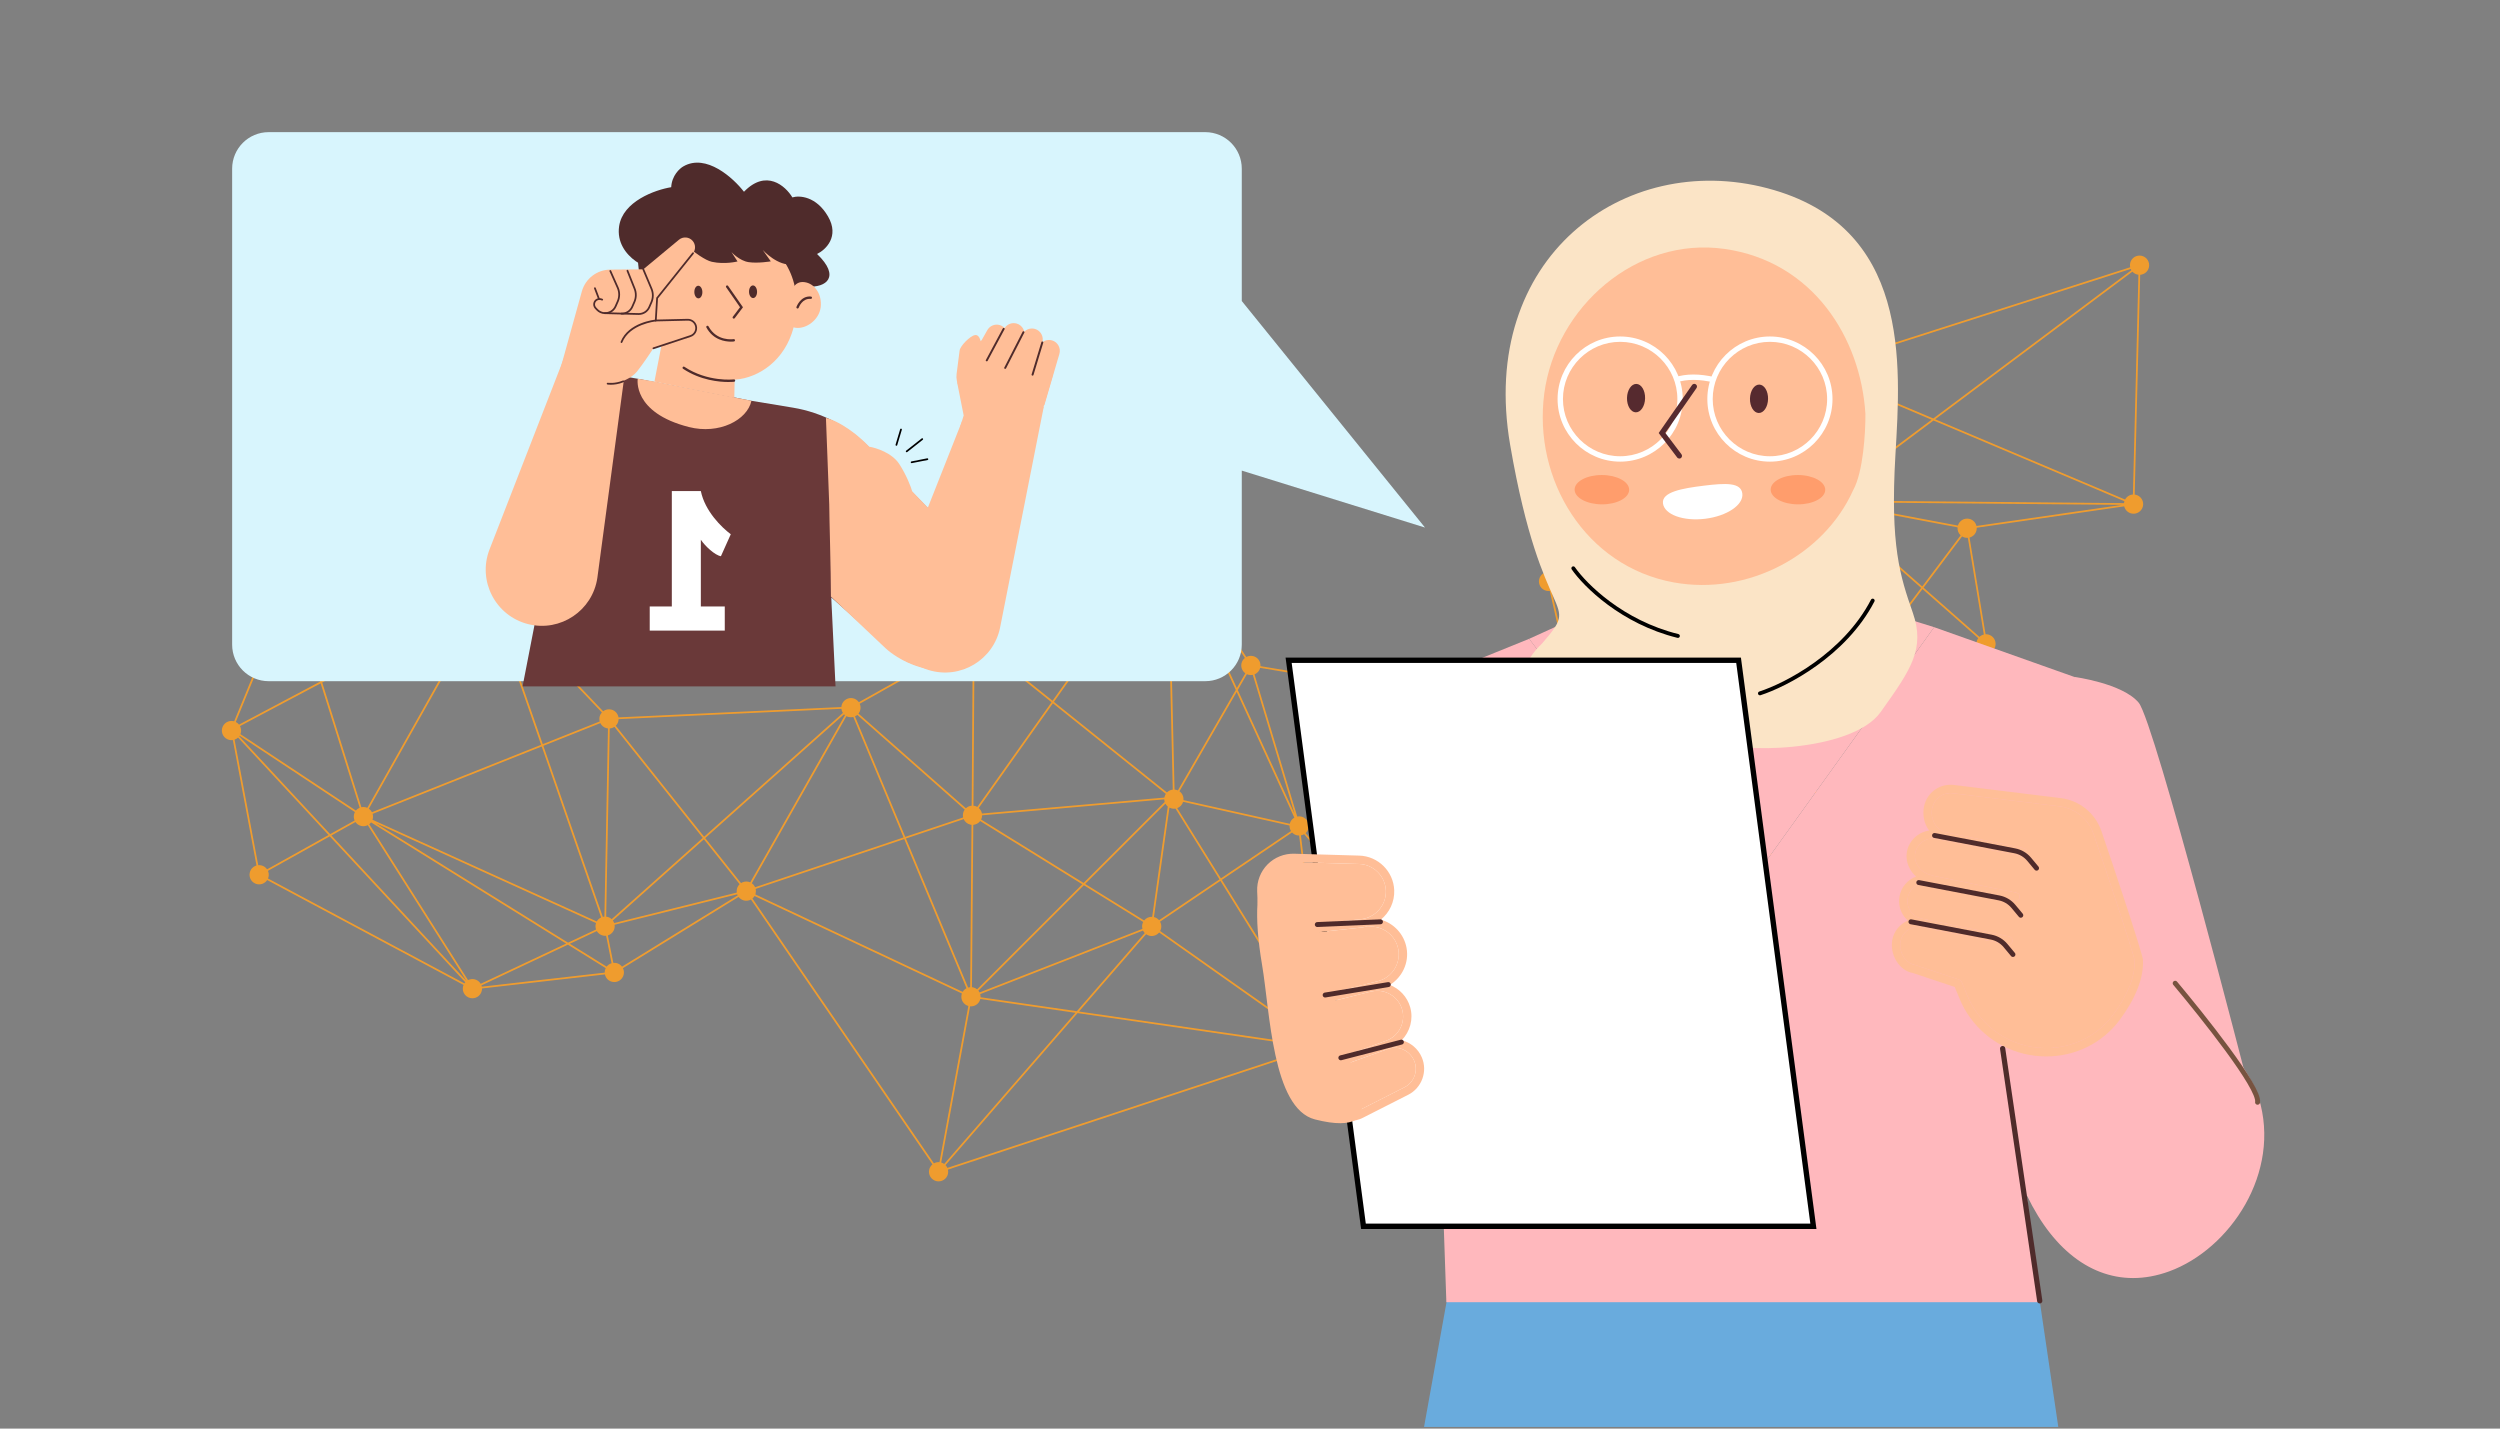 <svg width="700" height="400" viewBox="0 0 700 400" fill="none" xmlns="http://www.w3.org/2000/svg">
<rect x="0" y="0" width="700" height="400" fill="#808080" stroke="none"/>
<mask id="mask0_580_16898" style="mask-type:alpha" maskUnits="userSpaceOnUse" x="0" y="0" width="700" height="400">
<rect width="700" height="400" transform="matrix(-1 0 0 1 700 0)" fill="white"/>
</mask>
<g mask="url(#mask0_580_16898)">
<path d="M71.927 247.55C73.061 247.825 74.199 247.335 74.806 246.412L129.796 275.782C129.74 275.913 129.693 276.05 129.657 276.192C129.309 277.638 130.197 279.092 131.642 279.442C133.087 279.792 134.542 278.902 134.892 277.457C134.948 277.226 134.97 276.996 134.965 276.768L169.374 272.835C169.581 273.822 170.331 274.65 171.375 274.901C172.82 275.251 174.274 274.361 174.625 272.916C174.778 272.277 174.69 271.636 174.42 271.089L206.807 251.135C207.17 251.617 207.695 251.981 208.327 252.136C209.013 252.3 209.698 252.185 210.269 251.868L261.086 326.025C260.654 326.381 260.329 326.876 260.186 327.462C259.836 328.907 260.726 330.362 262.171 330.712C263.616 331.062 265.071 330.172 265.421 328.727C265.522 328.306 265.516 327.886 265.425 327.491L368.625 293.414C368.445 294.763 369.31 296.058 370.662 296.385C372.107 296.736 373.562 295.845 373.912 294.4C373.944 294.268 373.962 294.138 373.973 294.006L413.932 293.836C414.04 294.946 414.832 295.917 415.977 296.193C416.553 296.333 417.13 296.272 417.639 296.061L441.19 340.78L440.509 340.795L441.419 341.211L441.562 341.481L441.677 341.328L519.593 376.954C519.564 377.038 519.538 377.123 519.516 377.211C519.166 378.656 520.056 380.11 521.501 380.461C522.946 380.811 524.401 379.921 524.751 378.476C525.102 377.031 524.211 375.576 522.766 375.226C522.229 375.095 521.689 375.139 521.206 375.317L504.652 340.55C504.676 340.481 504.698 340.411 504.715 340.339C504.803 339.979 504.811 339.617 504.755 339.271L568 322.838C568.299 323.66 568.987 324.32 569.9 324.541C571.345 324.892 572.8 324.001 573.15 322.556C573.5 321.111 572.61 319.657 571.165 319.306C570.595 319.168 570.02 319.226 569.515 319.435L548.567 279.254C549.127 278.893 549.557 278.326 549.726 277.625C549.953 276.686 549.655 275.746 549.026 275.105L569.829 250.436C570.096 250.623 570.4 250.766 570.735 250.846C572.18 251.196 573.635 250.306 573.985 248.861C574.335 247.416 573.445 245.961 572 245.611C571.122 245.4 570.243 245.646 569.608 246.193L543.814 221.401C544.052 221.104 544.231 220.753 544.327 220.356C544.641 219.058 543.956 217.756 542.767 217.248L555.476 182.906C556.912 183.235 558.348 182.35 558.695 180.914C559.045 179.469 558.155 178.014 556.71 177.664C556.458 177.603 556.207 177.582 555.959 177.593L551.474 150.509C552.4 150.266 553.167 149.534 553.407 148.537C553.47 148.278 553.491 148.019 553.477 147.766L594.78 141.779C595.01 142.729 595.748 143.522 596.764 143.766C598.209 144.116 599.663 143.226 600.014 141.781C600.364 140.336 599.474 138.881 598.029 138.531C597.922 138.505 597.818 138.489 597.712 138.476L599.256 76.939C600.399 76.862 601.41 76.056 601.692 74.885C602.043 73.44 601.152 71.985 599.707 71.635C598.262 71.285 596.808 72.175 596.457 73.62C596.357 74.032 596.362 74.445 596.448 74.834L510.646 102.314C510.305 101.623 509.672 101.083 508.865 100.888C507.42 100.538 505.965 101.428 505.615 102.873C505.265 104.318 506.155 105.773 507.6 106.123C507.743 106.157 507.888 106.176 508.031 106.188L510.323 137.794C509.264 137.945 508.35 138.722 508.084 139.826C507.997 140.184 507.988 140.544 508.043 140.886L436.093 161.815C435.783 161.028 435.106 160.399 434.222 160.184C432.777 159.833 431.322 160.724 430.972 162.169C430.622 163.614 431.512 165.068 432.957 165.419C433.289 165.499 433.621 165.511 433.938 165.469L441.608 199.268C440.751 199.548 440.052 200.251 439.825 201.194L439.866 200.95L352.932 186.521C353.026 185.23 352.18 184.024 350.882 183.71C350.213 183.548 349.543 183.656 348.98 183.957L328.671 153.212C329.12 152.853 329.46 152.35 329.603 151.747C329.951 150.3 329.063 148.847 327.618 148.497C326.173 148.146 324.718 149.037 324.368 150.482C324.232 151.045 324.285 151.61 324.487 152.11L274.913 177.393C274.552 176.822 273.981 176.385 273.272 176.214C271.827 175.864 270.372 176.754 270.022 178.199C269.876 178.801 269.947 179.403 270.184 179.927L240.478 196.62C240.116 196.093 239.567 195.694 238.897 195.531C237.452 195.181 235.998 196.071 235.647 197.516C235.61 197.669 235.591 197.823 235.58 197.973L173.176 200.866C173.009 199.826 172.236 198.939 171.149 198.676C170.331 198.479 169.509 198.678 168.886 199.152L139.32 168.101C139.613 167.778 139.832 167.379 139.943 166.926C140.293 165.481 139.403 164.026 137.958 163.676C136.512 163.328 135.058 164.216 134.708 165.661C134.706 165.672 134.705 165.683 134.701 165.692L101.747 164.479L84.328 163.838C84.17 162.784 83.397 161.878 82.296 161.612C80.852 161.262 79.397 162.152 79.046 163.597C78.775 164.721 79.252 165.847 80.156 166.459L65.556 201.972C65.52 201.962 65.484 201.949 65.445 201.939C64 201.589 62.545 202.479 62.195 203.924C61.845 205.369 62.735 206.824 64.18 207.174C64.523 207.257 64.866 207.269 65.195 207.22L71.818 242.345C70.918 242.603 70.177 243.323 69.942 244.3C69.592 245.745 70.482 247.2 71.927 247.55ZM82.578 166.762C83.4 166.463 84.061 165.776 84.281 164.862C84.323 164.685 84.346 164.51 84.355 164.337L104.106 165.063L134.635 166.186C134.624 166.448 134.653 166.706 134.716 166.953L90.071 190.62L82.58 166.763L82.578 166.762ZM274.576 180.701L294.43 196.618L273.643 225.945C273.425 225.819 273.186 225.719 272.928 225.657C272.807 225.627 272.685 225.611 272.563 225.598L272.872 181.514C273.524 181.458 274.129 181.166 274.576 180.701ZM325.642 153.443C325.86 153.569 326.099 153.669 326.357 153.731C326.507 153.767 326.654 153.788 326.802 153.797L328.373 221.087C327.753 221.159 327.178 221.446 326.75 221.889L295.105 196.521L325.64 153.442L325.642 153.443ZM543.767 281.225L526.16 254.748L545.106 275.195C544.818 275.515 544.604 275.912 544.493 276.362C544.248 277.374 544.613 278.388 545.346 279.026L543.767 281.225ZM567.917 321.293C567.831 321.654 567.821 322.015 567.877 322.36L504.631 338.79C504.475 338.359 504.21 337.973 503.863 337.672L543.751 282.102L568.844 319.835C568.398 320.194 568.062 320.696 567.916 321.295L567.917 321.293ZM264.378 325.905C264.129 325.728 263.847 325.592 263.539 325.503L271.63 281.773C272.938 281.894 274.173 281.041 274.491 279.725L301.131 283.587L264.378 325.905ZM66.992 206.145C67.024 206.098 67.059 206.049 67.087 206L99.381 227.377C99.275 227.576 99.191 227.787 99.135 228.015C98.989 228.613 99.061 229.213 99.292 229.736L92.444 233.557L66.992 206.145ZM156.267 253.64L166.888 258.456C166.859 258.536 166.835 258.618 166.814 258.704C166.685 259.239 166.726 259.775 166.9 260.254L159.056 263.945L105.128 230.451L156.267 253.64ZM167.092 258.004L129.951 241.162L104.296 229.528C104.325 229.448 104.349 229.366 104.37 229.28C104.486 228.802 104.464 228.326 104.333 227.885L151.679 209.017L168.316 256.885C167.807 257.117 167.375 257.504 167.092 258L167.092 258.004ZM99.534 230.17C99.898 230.7 100.447 231.103 101.12 231.265C101.771 231.423 102.423 231.328 102.977 231.044L130.624 274.678L92.792 233.931L99.536 230.168L99.534 230.17ZM132.909 274.208C132.259 274.05 131.606 274.146 131.053 274.429L103.396 230.78C103.582 230.634 103.753 230.465 103.898 230.275L158.518 264.199L134.594 275.461C134.235 274.855 133.646 274.387 132.908 274.21L132.909 274.208ZM134.808 275.908L159.022 264.51L169.601 271.08C169.513 271.258 169.44 271.449 169.391 271.649C169.335 271.88 169.314 272.111 169.318 272.338L134.91 276.271C134.884 276.147 134.852 276.024 134.808 275.905L134.808 275.908ZM171.242 269.704C170.696 269.868 170.21 270.198 169.864 270.657L159.56 264.258L167.111 260.703C167.47 261.309 168.059 261.776 168.797 261.953C169.103 262.027 169.411 262.043 169.709 262.012L171.242 269.704ZM171.597 257.738L197.09 235.003L207.098 247.576C206.74 247.92 206.47 248.365 206.342 248.886C206.258 249.236 206.248 249.588 206.299 249.923L171.972 258.45C171.883 258.196 171.757 257.956 171.597 257.738ZM237.004 200.524C237.199 200.627 237.41 200.711 237.636 200.766C238.077 200.872 238.517 200.864 238.927 200.76L252.997 234.485L211.424 248.429C211.225 247.98 210.908 247.591 210.501 247.306L237.005 200.522L237.004 200.524ZM444.267 203.809L464.653 223.95C464.382 224.264 464.176 224.645 464.074 225.077C464.024 225.288 464.001 225.497 464.001 225.706L453.84 227.783L443.877 204.107C444.017 204.02 444.147 203.92 444.27 203.809L444.267 203.809ZM548.116 147.651C548.034 148.51 548.371 149.338 548.983 149.897L538.222 164.209L512.942 141.946C513.111 141.692 513.242 141.404 513.319 141.091L548.115 147.653L548.116 147.651ZM512.632 142.333L537.924 164.607L504.442 209.131C504.206 208.987 503.945 208.874 503.662 208.806C503.631 208.799 503.598 208.794 503.566 208.787L510.705 143.148C511.44 143.146 512.131 142.844 512.63 142.335L512.632 142.333ZM272.509 276.474C272.388 276.443 272.269 276.427 272.147 276.414L272.524 230.955C273.287 230.891 273.988 230.502 274.447 229.894L303.045 247.595L273.596 277.023C273.289 276.768 272.923 276.576 272.509 276.474ZM274.707 229.47C274.796 229.292 274.866 229.105 274.916 228.903C274.967 228.696 274.988 228.489 274.989 228.283L326.001 223.82C326.007 224.067 326.046 224.307 326.117 224.535L303.407 247.229L274.709 229.468L274.707 229.47ZM326.323 225.035C326.489 225.339 326.71 225.612 326.979 225.834L322.996 253.978L322.611 256.703C321.728 256.659 320.895 257.052 320.361 257.728L303.838 247.503L326.32 225.039L326.323 225.035ZM323.111 256.774C323.111 256.774 323.109 256.773 323.107 256.771L323.49 254.057L327.442 226.137C327.632 226.237 327.839 226.318 328.06 226.372C328.423 226.46 328.787 226.469 329.132 226.413L341.452 246.226L324.537 257.654C324.18 257.232 323.692 256.911 323.112 256.772L323.111 256.774ZM273.948 277.375L303.48 247.863L320.093 258.145C319.993 258.336 319.913 258.541 319.861 258.759C319.752 259.214 319.764 259.669 319.878 260.091L274.284 277.887C274.193 277.705 274.079 277.534 273.948 277.375ZM369.255 292.016L324.836 260.686C324.948 260.482 325.037 260.259 325.096 260.024C325.262 259.331 325.144 258.638 324.818 258.063L341.713 246.651L369.675 291.619C369.521 291.735 369.382 291.869 369.257 292.017L369.255 292.016ZM342.124 246.371L361.781 233.09C362.13 233.471 362.591 233.754 363.131 233.884C363.342 233.934 363.553 233.957 363.76 233.957L367.991 268.675L370.729 291.133C370.507 291.181 370.295 291.254 370.097 291.355L342.124 246.371ZM500.421 337.599L483.469 319.605L472.992 308.482C473.273 308.162 473.483 307.776 473.591 307.332C473.801 306.463 473.561 305.593 473.024 304.96L482.349 295.439L500.755 337.369C500.637 337.438 500.526 337.515 500.419 337.598L500.421 337.599ZM433.244 234.535L466.351 261.919C466.174 262.181 466.033 262.477 465.957 262.803C465.822 263.364 465.874 263.925 466.073 264.426L452.785 272.179L432.824 234.878C432.976 234.778 433.118 234.662 433.247 234.534L433.244 234.535ZM466.296 264.87C466.658 265.442 467.23 265.882 467.942 266.053C468.121 266.096 468.298 266.12 468.476 266.126L470.578 304.036C470.354 304.07 470.137 304.134 469.931 304.22L453.019 272.616L466.298 264.868L466.296 264.87ZM472.67 304.612C472.368 304.367 472.01 304.18 471.606 304.082C471.429 304.04 471.249 304.014 471.075 304.008L470.329 290.467L468.988 266.097C469.138 266.074 469.283 266.036 469.424 265.989L482.136 294.95L472.671 304.615L472.67 304.612ZM469.878 265.788C470.514 265.435 471.007 264.83 471.192 264.068C471.266 263.758 471.281 263.451 471.25 263.153L521.663 253.075C521.771 253.432 521.95 253.761 522.191 254.045L482.511 294.562L469.879 265.786L469.878 265.788ZM521.623 251.675C521.549 251.984 521.534 252.292 521.565 252.59L471.152 262.668C470.998 262.148 470.686 261.683 470.261 261.34L487.358 235.533L521.703 251.409C521.672 251.497 521.647 251.585 521.625 251.677L521.623 251.675ZM469.847 261.065C469.648 260.959 469.434 260.874 469.207 260.818C469.138 260.8 469.068 260.79 469 260.779L466.954 228.384C467.812 228.298 468.585 227.805 469.021 227.057L486.901 235.322L469.847 261.065ZM466.06 228.325C466.193 228.357 466.326 228.375 466.457 228.387L468.5 260.748C468.246 260.755 468 260.798 467.763 260.872L454.035 228.25L464.044 226.203C464.233 227.212 464.994 228.07 466.057 228.326L466.06 228.325ZM467.307 261.065C467.114 261.167 466.933 261.292 466.769 261.438L433.566 234.144C433.742 233.885 433.877 233.591 433.956 233.267C434.031 232.955 434.046 232.644 434.012 232.341L453.538 228.348L467.305 261.064L467.307 261.065ZM366.38 231.901C366.389 231.862 366.395 231.823 366.402 231.783L403.249 232.407L428.65 232.839C428.694 233.409 428.92 233.944 429.282 234.373L395.664 268.602L365.557 233.276C365.951 232.924 366.247 232.454 366.38 231.901ZM430.95 235.301C431.45 235.376 431.941 235.303 432.381 235.117L452.351 272.434L418.805 292.007C418.488 291.563 418.035 291.213 417.488 291.024L430.95 235.301ZM419.057 292.436L452.587 272.872L469.491 304.458C469.006 304.777 468.624 305.25 468.426 305.831L419.281 293.958C419.36 293.425 419.275 292.897 419.057 292.436ZM470.341 309.32C471.172 309.52 472.005 309.311 472.631 308.824L480.269 316.933L500.061 337.945C499.99 338.029 499.922 338.117 499.86 338.21L460.376 316.903L468.284 306.572C468.222 307.839 469.062 309.01 470.341 309.32ZM502.463 337.032C502.028 336.973 501.601 337.023 501.208 337.161L482.724 295.055L522.544 254.395C522.778 254.586 523.044 254.739 523.339 254.846L502.463 337.032ZM521.911 250.96L487.632 235.115L501.757 213.794C501.956 213.899 502.169 213.985 502.397 214.041C502.968 214.18 503.539 214.122 504.042 213.915L522.785 250.046C522.431 250.274 522.129 250.585 521.911 250.96ZM501.343 213.519L487.177 234.902L469.23 226.606C469.261 226.518 469.287 226.43 469.308 226.339C469.423 225.867 469.402 225.394 469.275 224.956L500.626 212.631C500.797 212.972 501.041 213.274 501.342 213.515L501.343 213.519ZM443.429 204.33L453.342 227.883L433.912 231.855C433.695 231.142 433.19 230.537 432.497 230.206L441.975 204.474C442.479 204.564 442.98 204.508 443.427 204.332L443.429 204.33ZM441.494 204.341L432.03 230.037C432.009 230.031 431.99 230.024 431.969 230.019C430.524 229.668 429.069 230.559 428.719 232.004C428.692 232.115 428.673 232.229 428.661 232.342L371.842 231.377L366.452 231.287C366.453 231.103 366.435 230.92 366.401 230.744L440.084 203.114C440.386 203.666 440.875 204.111 441.495 204.345L441.494 204.341ZM361.479 232.694L341.86 245.947L329.628 226.278C330.398 225.988 331.019 225.352 331.267 224.513L361.071 231.152C361.048 231.706 361.197 232.238 361.478 232.69L361.479 232.694ZM271.663 230.889C271.784 230.919 271.903 230.936 272.025 230.948L271.648 276.408C271.451 276.425 271.258 276.462 271.074 276.522L253.662 234.784L269.836 229.358C270.165 230.098 270.818 230.682 271.666 230.888L271.663 230.889ZM211.578 250.145C211.682 249.72 211.673 249.295 211.579 248.896L253.186 234.939L270.613 276.712C270.178 276.942 269.808 277.289 269.552 277.723L211.492 250.428C211.526 250.336 211.556 250.242 211.578 250.145ZM274.562 279.228C274.576 278.926 274.542 278.628 274.46 278.347L320.045 260.554C320.167 260.809 320.331 261.043 320.528 261.251L301.518 283.139L274.56 279.23L274.562 279.228ZM320.905 261.575C321.179 261.773 321.494 261.921 321.843 262.008C322.882 262.258 323.922 261.87 324.557 261.097L368.967 292.422C368.883 292.569 368.81 292.724 368.754 292.891L302.106 283.226L320.908 261.58L320.905 261.575ZM371.932 291.144C371.693 291.086 371.456 291.066 371.223 291.073L364.255 233.912C364.577 233.852 364.883 233.735 365.157 233.569L395.316 268.956L373 291.677C372.698 291.429 372.338 291.244 371.932 291.144ZM395.988 268.98L429.636 234.721C429.877 234.918 430.154 235.078 430.465 235.183L417.003 290.906C416.301 290.803 415.616 290.984 415.066 291.371L395.986 268.982L395.988 268.98ZM419.163 294.439L467.924 306.219L459.93 316.661L419.09 294.622C419.116 294.562 419.14 294.502 419.163 294.439ZM499.624 338.646C499.566 338.782 499.517 338.92 499.481 339.068C499.444 339.215 499.426 339.363 499.414 339.51L442.115 340.755L460.068 317.3L499.622 338.645L499.624 338.646ZM503.461 337.375C503.333 337.302 503.197 337.236 503.055 337.183L502.979 337.02L523.821 254.965C524.421 255.06 525.011 254.946 525.517 254.674L543.459 281.652L503.464 337.375L503.461 337.375ZM569.452 250.112L548.65 274.781C548.383 274.594 548.079 274.451 547.744 274.371C547.529 274.318 547.315 274.299 547.103 274.299L544.85 250.771L568.718 248.702C568.815 249.237 569.072 249.727 569.45 250.11L569.452 250.112ZM546.608 274.347C546.192 274.425 545.801 274.601 545.471 274.856L526.245 254.107C526.533 253.787 526.747 253.39 526.858 252.94C526.909 252.733 526.93 252.526 526.932 252.324L544.356 250.814L546.608 274.347ZM526.889 251.83C526.758 251.107 526.336 250.466 525.719 250.061L540.563 222.157C540.724 222.233 540.9 222.295 541.081 222.34C541.267 222.386 541.455 222.408 541.64 222.413L544.312 250.322L526.891 251.831L526.889 251.83ZM540.134 221.902L527.292 246.046L539.023 219.597C538.98 220.511 539.41 221.376 540.134 221.902ZM525.102 249.759C525.028 249.734 524.952 249.712 524.876 249.692C524.305 249.553 523.733 249.611 523.231 249.817L504.487 213.687C505.05 213.325 505.481 212.757 505.651 212.056C505.801 211.438 505.722 210.819 505.47 210.285L553.951 181.926C554.189 182.235 554.499 182.495 554.858 182.68L525.102 249.762L525.102 249.759ZM505.218 209.856C505.107 209.703 504.984 209.558 504.841 209.428L538.298 164.936L553.913 178.686C553.707 178.967 553.552 179.288 553.465 179.65C553.307 180.301 553.404 180.951 553.685 181.503L505.22 209.854L505.218 209.856ZM554.244 178.317L538.6 164.54L549.386 150.197C549.622 150.341 549.883 150.454 550.166 150.522C550.444 150.589 550.721 150.61 550.992 150.591L555.473 177.663C555.012 177.771 554.589 177.997 554.246 178.318L554.244 178.317ZM551.429 145.286C550.02 144.945 548.606 145.782 548.212 147.163L513.559 140.627L594.163 141.365L553.416 147.272C553.186 146.322 552.449 145.529 551.433 145.285L551.429 145.286ZM594.788 140.516C594.759 140.635 594.741 140.756 594.73 140.876L513.379 140.131C513.329 139.729 513.19 139.347 512.976 139.011L541.39 117.744L594.843 140.336C594.825 140.397 594.806 140.456 594.79 140.517L594.788 140.516ZM510.073 143.075C510.119 143.087 510.167 143.093 510.213 143.1L503.074 208.731C502.259 208.716 501.493 209.078 500.979 209.683L482.08 196.45L509.7 142.954C509.821 143.002 509.942 143.045 510.073 143.075ZM500.694 210.09C500.571 210.304 500.474 210.537 500.414 210.793C500.299 211.264 500.32 211.737 500.447 212.175L469.097 224.5C468.882 224.074 468.553 223.707 468.145 223.445L481.85 196.899L500.694 210.093L500.694 210.09ZM467.699 223.215C467.578 223.167 467.454 223.123 467.324 223.092C466.748 222.953 466.171 223.013 465.664 223.222L435.058 165.057C435.276 164.915 435.472 164.743 435.644 164.542L481.436 196.606L467.697 223.214L467.699 223.215ZM434.619 165.29L465.223 223.454C465.151 223.5 465.079 223.55 465.012 223.607L444.6 203.442C444.814 203.158 444.974 202.826 445.063 202.461C445.411 201.014 444.523 199.561 443.078 199.211C442.746 199.13 442.414 199.119 442.096 199.161L434.428 165.363C434.494 165.342 434.558 165.317 434.621 165.291L434.619 165.29ZM439.887 202.658L366.26 230.269C365.947 229.489 365.273 228.865 364.393 228.653C363.998 228.558 363.602 228.557 363.226 228.634L351.259 188.824C352.02 188.516 352.628 187.865 352.851 187.013L439.78 201.441C439.718 201.863 439.759 202.277 439.886 202.66L439.887 202.658ZM349.62 188.945C350.015 189.039 350.412 189.041 350.786 188.966L362.49 227.9L346.576 193.21L349.13 188.778C349.284 188.849 349.449 188.907 349.621 188.948L349.62 188.945ZM362.418 228.939C361.801 229.295 361.324 229.89 361.143 230.638C361.141 230.645 361.141 230.654 361.137 230.664L331.363 224.03C331.463 223.05 331.018 222.113 330.238 221.562L346.269 193.736L362.416 228.937L362.418 228.939ZM329.809 221.312C329.655 221.241 329.49 221.183 329.318 221.142C329.17 221.107 329.021 221.085 328.873 221.076L327.301 153.786C327.501 153.761 327.695 153.718 327.883 153.653L346.016 193.182L329.809 221.312ZM326.441 222.277C326.274 222.53 326.145 222.813 326.068 223.127C326.053 223.192 326.043 223.258 326.031 223.323L274.944 227.793C274.833 227.185 274.514 226.634 274.049 226.232L294.82 196.928L326.441 222.277ZM270.12 226.686C269.917 226.963 269.764 227.286 269.678 227.642C269.575 228.067 269.584 228.492 269.677 228.892L253.471 234.328L239.395 200.593C239.633 200.483 239.852 200.339 240.049 200.167L270.121 226.689L270.12 226.686ZM236.586 200.249L210.065 247.062C209.916 246.994 209.758 246.938 209.594 246.899C208.841 246.717 208.088 246.873 207.488 247.266L197.462 234.671L236.325 200.012C236.408 200.097 236.495 200.176 236.588 200.251L236.586 200.249ZM196.779 234.611L171.265 257.366C170.936 257.06 170.53 256.83 170.062 256.718C169.95 256.691 169.84 256.675 169.729 256.661L170.526 214.575L170.725 203.975C171.197 203.938 171.645 203.775 172.026 203.517L196.777 234.61L196.779 234.611ZM169.884 203.911C169.998 203.939 170.113 203.956 170.23 203.968L169.233 256.65C169.079 256.661 168.932 256.685 168.785 256.722L152.141 208.833L168.098 202.475C168.438 203.172 169.073 203.717 169.884 203.911ZM151.516 208.547L104.148 227.425C103.947 227.032 103.651 226.692 103.281 226.436L135.862 168.55C136.11 168.712 136.387 168.836 136.691 168.909C137.049 168.996 137.409 169.006 137.751 168.951L151.512 208.548L151.516 208.547ZM134.886 167.427C135.028 167.73 135.225 168.008 135.47 168.239L102.851 226.192C102.703 226.125 102.547 226.071 102.386 226.033C101.977 225.935 101.573 225.937 101.187 226.019L90.224 191.103L134.888 167.428L134.886 167.427ZM100.712 226.166C100.299 226.338 99.937 226.61 99.654 226.961L67.314 205.554C67.361 205.435 67.402 205.316 67.433 205.189C67.594 204.527 67.493 203.865 67.198 203.306L89.775 191.338L100.712 226.166ZM66.658 206.518L91.994 233.806L74.778 243.41C74.415 242.879 73.865 242.476 73.193 242.315C72.894 242.242 72.597 242.225 72.307 242.253L65.679 207.105C66.043 206.98 66.376 206.782 66.658 206.518ZM75.039 245.975C75.095 245.844 75.142 245.707 75.178 245.565C75.324 244.966 75.252 244.367 75.02 243.843L92.342 234.18L130.268 275.029C130.182 275.127 130.1 275.234 130.029 275.345L75.039 245.975ZM174.16 270.664C173.796 270.181 173.272 269.817 172.639 269.663C172.333 269.588 172.025 269.573 171.727 269.604L170.194 261.912C171.083 261.648 171.812 260.932 172.045 259.967C172.13 259.616 172.139 259.265 172.089 258.929L206.415 250.402C206.452 250.507 206.495 250.61 206.543 250.71L174.156 270.664L174.16 270.664ZM210.677 251.584C210.914 251.389 211.119 251.153 211.279 250.88L269.339 278.175C269.305 278.267 269.276 278.361 269.253 278.458C268.912 279.869 269.754 281.288 271.14 281.679L263.05 325.409C262.496 325.359 261.959 325.48 261.496 325.739L210.679 251.582L210.677 251.584ZM265.271 327.013C265.145 326.725 264.968 326.458 264.749 326.229L301.713 283.67L367.597 293.226L265.269 327.015L265.271 327.013ZM373.974 293.502C373.921 292.953 373.699 292.439 373.351 292.026L395.635 269.337L414.686 291.693C414.359 292.029 414.112 292.451 413.995 292.939C413.963 293.071 413.945 293.201 413.934 293.334L373.976 293.504L373.974 293.502ZM418.081 295.824C418.383 295.626 418.646 295.367 418.851 295.062L459.621 317.063L441.638 340.557L418.079 295.826L418.081 295.824ZM520.756 375.527C520.365 375.76 520.031 376.093 519.799 376.498L442.692 341.24L499.425 340.006C499.551 341.096 500.338 342.044 501.466 342.318C502.623 342.598 503.782 342.083 504.381 341.127L520.76 375.526L520.756 375.527ZM568.151 317.894L544.059 281.666L545.747 279.316C545.968 279.446 546.213 279.548 546.476 279.61C547.046 279.749 547.621 279.69 548.128 279.483L568.153 317.895L568.151 317.894ZM569.261 246.549C569.023 246.846 568.842 247.199 568.748 247.594C568.697 247.801 568.678 248.006 568.675 248.21L544.8 250.278L542.13 222.38C542.628 222.301 543.089 222.081 543.468 221.757L569.261 246.549ZM542.292 217.095C541.365 216.889 540.44 217.188 539.81 217.815L553.191 187.648L542.294 217.093L542.292 217.095ZM597.217 138.46C596.296 138.522 595.466 139.058 595.026 139.876L541.841 117.399L597.075 76.058C597.425 76.446 597.892 76.737 598.439 76.871C598.545 76.897 598.652 76.913 598.755 76.925L597.215 138.462L597.217 138.46ZM596.599 75.307C596.651 75.428 596.71 75.548 596.78 75.66L541.314 117.172L510.807 104.278C510.822 104.231 510.836 104.183 510.849 104.135C510.962 103.67 510.944 103.206 510.824 102.775L596.599 75.307ZM508.525 106.179C509.413 106.082 510.204 105.546 510.619 104.741L540.85 117.518L512.661 138.615C512.314 138.245 511.86 137.966 511.33 137.838C511.159 137.797 510.987 137.773 510.816 137.766L508.525 106.179ZM508.165 141.366C508.365 141.922 508.744 142.403 509.25 142.724L481.661 196.159L435.923 164.134C436.046 163.919 436.143 163.686 436.203 163.431C436.295 163.043 436.299 162.657 436.228 162.29L508.163 141.365L508.165 141.366ZM347.63 185.694C347.364 186.797 347.82 187.906 348.695 188.524L346.317 192.653L328.561 153.946L348.564 184.23C348.115 184.589 347.775 185.092 347.631 185.697L347.63 185.694ZM324.713 152.55C324.856 152.775 325.032 152.979 325.235 153.152L294.716 196.209L274.885 180.311C275.053 180.059 275.183 179.773 275.258 179.462C275.395 178.899 275.342 178.334 275.139 177.834L324.713 152.55ZM270.426 180.36C270.789 180.887 271.338 181.287 272.007 181.449C272.128 181.479 272.251 181.495 272.372 181.508L272.064 225.592C271.454 225.644 270.887 225.903 270.447 226.314L240.386 199.803C240.615 199.511 240.789 199.166 240.88 198.78C241.026 198.178 240.955 197.576 240.718 197.052L270.424 180.359L270.426 180.36ZM235.592 198.47C235.642 198.884 235.788 199.278 236.013 199.621L197.15 234.28L172.413 203.203C172.757 202.864 173.016 202.429 173.136 201.924C173.181 201.734 173.205 201.548 173.209 201.359L235.595 198.466L235.592 198.47ZM168.519 199.486C168.226 199.809 168.007 200.208 167.896 200.661C167.785 201.124 167.8 201.583 167.919 202.01L151.976 208.363L138.236 168.823C138.492 168.729 138.735 168.599 138.951 168.434L168.519 199.486ZM80.595 166.699C80.734 166.76 80.878 166.81 81.031 166.847C81.391 166.935 81.752 166.945 82.097 166.889L89.623 190.856L66.926 202.888C66.687 202.584 66.38 202.33 66.022 202.152L80.597 166.701L80.595 166.699Z" fill="#EF9C2E"/>
<path fill-rule="evenodd" clip-rule="evenodd" d="M337.472 37C343.12 37 347.698 41.579 347.698 47.227V84.285L399 147.717L347.698 131.768V180.505C347.698 186.153 343.12 190.732 337.472 190.732H75.226C69.578 190.732 65 186.153 65 180.505V47.227C65 41.579 69.578 37 75.226 37H337.472Z" fill="#D8F5FD"/>
<path d="M210.4 112.22L222.022 114.145C230.191 115.499 237.711 119.447 243.463 125.402L278.23 161.395L269.993 187.256L263.675 187.374C258.305 187.472 253.104 185.506 249.145 181.875L232.75 167.262L233.948 192.19H146.32L149.643 175.09L146.32 169.671C138.711 167.918 140.279 162.149 141.442 154.431L151.602 135.265C153.289 124.068 151.35 101.466 162.516 103.347L178.562 106.05L210.394 112.22H210.4Z" fill="#6A3939"/>
<path d="M269.364 187.218L278.139 161.166L255.413 137.573C255.06 136.341 253.847 133.093 251.815 129.953C249.783 126.812 245.343 125.393 243.377 125.076C238.018 119.512 233.069 117.388 231.264 117.021L232.187 141.267C232.187 144.269 232.665 160.202 232.665 167.05L247.889 181.446C251.848 185.087 258.222 187.779 263.591 187.68L269.364 187.218Z" fill="#FFBE97"/>
<path d="M192.872 119.564C176.968 115.507 178.565 106.047 178.565 106.047L183.237 106.833L205.535 111.273L210.397 112.217C209.259 117.604 201.368 121.732 192.872 119.564Z" fill="#FFBE97"/>
<path d="M196.236 137.504C197.381 143.131 202.081 147.689 204.619 149.592L201.858 155.74C200.182 155.484 197.412 152.903 196.236 151.122V169.807H202.936V176.574H181.922V169.807H188.111V137.504H196.236Z" fill="white"/>
<path d="M186.249 91.356L183.241 106.839L205.604 111.426L205.746 104.401L186.249 91.356Z" fill="#FFBE97"/>
<path d="M292.262 113.848L280.041 175.642C278.236 184.766 268.943 190.333 260.047 187.619C251.002 184.859 246.429 174.793 250.298 166.165L269.365 117.946L292.262 113.848Z" fill="#FFBE97"/>
<path d="M269.829 116.331L268.043 107.325C267.884 105.725 269.487 101.866 270.522 100.629L272.299 97.46C273.602 95.432 276.127 94.49 278.523 95.135L290.739 98.43C293.791 99.252 295.588 102.339 294.726 105.276L290.165 120.823L268.906 119.332L269.829 116.331Z" fill="#FFBE97"/>
<path d="M271.525 113.118C271.367 113.081 269.709 110.281 268.597 108.379C267.947 107.267 267.683 105.971 267.848 104.692L268.69 98.149C268.861 96.826 271.687 93.993 273.01 93.824C274.495 93.633 274.688 96.09 275.038 97.546L275.482 102.124L271.525 113.118Z" fill="#FFBE97"/>
<path d="M268.465 106.578L276.341 92.633C276.99 91.283 278.513 90.6 279.94 91.018C281.55 91.491 282.47 93.19 281.994 94.812L277.776 109.187L268.465 106.578Z" fill="#FFBE97"/>
<path d="M273.534 107.918L281.083 92.213C281.732 90.863 283.254 90.18 284.681 90.599C286.292 91.072 287.211 92.77 286.735 94.392L282.518 108.767L273.534 107.918Z" fill="#FFBE97"/>
<path d="M278.648 109.42L286.197 93.715C286.846 92.365 288.369 91.682 289.795 92.1C291.406 92.573 292.326 94.272 291.849 95.894L287.632 110.269L278.648 109.42Z" fill="#FFBE97"/>
<path d="M283.425 112.631L290.974 96.926C291.623 95.576 293.146 94.893 294.573 95.311C296.183 95.784 297.103 97.483 296.626 99.105L292.409 113.48L283.425 112.631Z" fill="#FFBE97"/>
<path d="M276.21 101.165C276.336 101.202 276.469 101.161 276.523 101.061L281.297 92.157C281.355 92.046 281.292 91.905 281.155 91.843C281.02 91.781 280.858 91.819 280.798 91.93L276.024 100.835C275.966 100.946 276.029 101.087 276.166 101.149C276.181 101.156 276.195 101.161 276.21 101.165Z" fill="#4F2B2B"/>
<path d="M281.371 103.276C281.498 103.314 281.632 103.268 281.686 103.164L286.837 93.094C286.896 92.979 286.832 92.835 286.694 92.773C286.559 92.714 286.396 92.754 286.337 92.871L281.186 102.94C281.127 103.055 281.191 103.2 281.329 103.262C281.343 103.267 281.357 103.273 281.371 103.277L281.371 103.276Z" fill="#4F2B2B"/>
<path d="M289.035 105.176C289.18 105.219 289.328 105.151 289.366 105.025L292.126 95.925C292.164 95.799 292.078 95.66 291.933 95.616L291.931 95.616C291.786 95.573 291.638 95.64 291.6 95.766L288.84 104.867C288.802 104.993 288.888 105.132 289.034 105.175L289.035 105.176Z" fill="#4F2B2B"/>
<path d="M174.835 105.307L167.264 161.763C165.937 170.97 156.946 177.012 147.92 174.765C138.744 172.48 133.652 162.664 137.067 153.848L158.118 99.734L174.835 105.307Z" fill="#FFBE97"/>
<path d="M179.869 80.787C179.869 80.787 190.396 102.11 203.139 101.984C215.881 101.859 224.994 90.949 225.972 77.696C226.458 71.124 224.366 63.4 221.407 60.4C218.029 56.976 210.794 53.779 204.334 53.08C195.073 52.078 188.283 59.288 188.283 59.288C188.283 59.288 181.889 61.112 179.251 67.826C177.52 72.233 179.866 80.787 179.866 80.787H179.869Z" fill="#4F2B2B"/>
<path d="M228.774 71.113C235.432 77.501 231.37 80.585 226.11 80.242C223.344 82.408 219.844 85.369 218.62 76.569C217.033 65.162 211.86 72.85 206.627 74.039C202.441 74.99 198.627 74.011 197.265 73.467C193.576 77.938 187.721 73.218 185.515 74.954C183.099 76.855 172.101 72.156 173.348 63.38C174.346 56.359 183.491 53.144 187.939 52.415C188.105 49.155 190.3 47.156 191.377 46.565C197.731 42.94 205.314 49.809 208.311 53.697C214.531 47.247 219.939 52.058 221.865 55.27C223.811 54.679 228.529 54.913 231.834 60.582C235.14 66.251 231.171 69.964 228.774 71.113Z" fill="#4F2B2B"/>
<path d="M184.576 77.513C182.389 82.608 183.262 93.373 188.01 99.23C193.102 105.507 198.276 106.342 204.741 106.342C211.207 106.342 218.718 101.985 221.666 93.436C225.412 82.575 221.568 70.756 211.327 66.36C201.086 61.964 189.108 66.958 184.576 77.516V77.513Z" fill="#FFBE97"/>
<path d="M185.58 84.865C186.009 88.387 186.517 91.429 183.565 91.789C180.614 92.15 177.026 89.55 176.598 86.026C176.169 82.504 178.214 79.356 181.168 78.995C184.119 78.635 185.154 81.34 185.583 84.865H185.58Z" fill="#FFBE97"/>
<path d="M196.665 81.751C196.687 82.728 196.198 83.531 195.576 83.544C194.953 83.558 194.432 82.777 194.413 81.8C194.391 80.822 194.88 80.02 195.502 80.006C196.125 79.992 196.646 80.773 196.665 81.751Z" fill="#4F2B2B"/>
<path d="M211.977 81.665C211.999 82.642 211.51 83.445 210.887 83.459C210.265 83.472 209.743 82.691 209.724 81.714C209.703 80.736 210.191 79.934 210.814 79.92C211.436 79.906 211.958 80.687 211.977 81.665Z" fill="#4F2B2B"/>
<path d="M207.163 86.04L204.995 88.699L202.852 79.848L207.163 86.04Z" fill="#FFBE97"/>
<path d="M220.829 85.046C220.4 88.568 219.873 91.429 222.827 91.789C225.779 92.15 229.366 89.55 229.795 86.026C230.223 82.504 228.178 79.356 225.224 78.995C222.273 78.635 221.257 81.521 220.829 85.046Z" fill="#FFBE97"/>
<path d="M187.462 64.689C187.462 64.689 195.65 72.489 199.303 73.302C202.956 74.116 206.508 73.207 206.508 73.207L204.802 70.58C204.802 70.58 207.01 73.013 209.621 73.403C212.231 73.794 215.821 73.177 215.821 73.177L213.56 69.985C213.56 69.985 217.858 74.719 222.021 73.977C222.021 73.977 213.752 59.908 204.531 60.383C195.311 60.858 187.462 64.686 187.462 64.686V64.689Z" fill="#4F2B2B"/>
<path d="M205.462 89.217C205.563 89.217 205.664 89.171 205.73 89.083L208.031 86.036L203.873 80.06C203.767 79.907 203.559 79.871 203.406 79.975C203.253 80.082 203.218 80.289 203.322 80.442L207.204 86.023L205.195 88.685C205.083 88.832 205.113 89.042 205.26 89.154C205.32 89.201 205.391 89.223 205.462 89.223V89.217Z" fill="#4F2B2B"/>
<path d="M204.659 95.662C205.178 95.662 205.5 95.615 205.514 95.613C205.697 95.583 205.819 95.413 205.792 95.231C205.765 95.048 205.593 94.925 205.41 94.952C205.219 94.982 200.684 95.635 198.382 91.384C198.295 91.22 198.093 91.16 197.929 91.247C197.765 91.334 197.705 91.539 197.792 91.7C199.695 95.22 203.078 95.662 204.659 95.662Z" fill="#4F2B2B"/>
<path d="M183.617 86.39C183.653 86.39 183.691 86.385 183.726 86.371C183.901 86.311 183.994 86.12 183.934 85.945C183.923 85.912 182.825 82.772 179.89 83.026C179.707 83.043 179.571 83.204 179.587 83.389C179.604 83.572 179.765 83.714 179.95 83.692C182.348 83.485 183.265 86.054 183.303 86.163C183.352 86.303 183.481 86.387 183.62 86.387L183.617 86.39Z" fill="#4F2B2B"/>
<path d="M223.321 86.387C223.46 86.387 223.588 86.3 223.637 86.163C223.675 86.054 224.601 83.482 226.99 83.692C227.176 83.706 227.337 83.572 227.353 83.389C227.37 83.207 227.233 83.043 227.05 83.026C224.131 82.772 223.017 85.915 223.007 85.945C222.947 86.12 223.039 86.311 223.214 86.371C223.25 86.385 223.288 86.39 223.323 86.39L223.321 86.387Z" fill="#4F2B2B"/>
<path d="M173.47 107.046C173.47 107.046 176.687 106.093 178.355 104.04C180.023 101.987 182.955 97.523 182.955 97.523L193.33 94.097C194.491 93.712 195.162 92.499 194.87 91.312C194.608 90.244 193.639 89.504 192.539 89.529L183.619 89.742L183.993 83.465L194.057 70.892C194.835 69.86 194.788 68.424 193.945 67.444C192.967 66.311 191.261 66.166 190.109 67.124L180.121 75.411L170.888 75.487C167.164 75.517 163.909 78.013 162.913 81.603L156.767 103.767L173.47 107.046Z" fill="#FFBE97"/>
<path d="M171.017 107.727C171.866 107.727 173.201 107.605 174.623 107.001C174.752 106.947 174.812 106.799 174.757 106.673C174.703 106.545 174.555 106.485 174.43 106.54C172.221 107.476 170.184 107.179 170.165 107.173C170.028 107.154 169.9 107.247 169.878 107.383C169.856 107.52 169.952 107.648 170.088 107.67C170.124 107.676 170.468 107.727 171.019 107.727H171.017Z" fill="#4F2B2B"/>
<path d="M182.956 97.773C182.983 97.773 183.008 97.77 183.035 97.759L193.41 94.332C194.688 93.909 195.436 92.555 195.114 91.25C194.822 90.06 193.754 89.257 192.534 89.276L183.884 89.484L184.236 83.559L194.251 71.049C194.338 70.94 194.319 70.781 194.213 70.697C194.104 70.612 193.948 70.628 193.861 70.735L183.748 83.371L183.352 90L192.545 89.778C193.544 89.748 194.39 90.409 194.625 91.37C194.884 92.424 194.281 93.516 193.249 93.857L182.874 97.284C182.743 97.328 182.672 97.47 182.716 97.601C182.751 97.707 182.849 97.773 182.953 97.773H182.956Z" fill="#4F2B2B"/>
<path d="M178.86 88.175C180.23 88.175 181.462 87.373 182.016 86.114L182.619 84.741C183.174 83.479 183.184 82.027 182.649 80.76L180.353 75.313C180.299 75.185 180.151 75.127 180.026 75.179C179.897 75.234 179.837 75.381 179.892 75.507L182.188 80.954C182.671 82.098 182.66 83.403 182.163 84.538L181.56 85.912C181.077 87.012 179.985 87.7 178.786 87.673L169.353 87.433C168.599 87.413 167.876 87.086 167.363 86.534L166.934 86.076C166.609 85.726 166.513 85.216 166.685 84.773C166.928 84.151 167.614 83.831 168.244 84.042L168.545 84.143C168.676 84.184 168.818 84.115 168.861 83.984C168.905 83.853 168.834 83.711 168.703 83.668L168.403 83.567C167.515 83.272 166.557 83.722 166.216 84.593C165.976 85.213 166.112 85.931 166.565 86.42L166.994 86.878C167.597 87.528 168.452 87.913 169.339 87.935L178.772 88.175C178.802 88.175 178.832 88.175 178.862 88.175H178.86Z" fill="#4F2B2B"/>
<path d="M174.099 88.068C175.47 88.068 176.701 87.266 177.255 86.007L177.859 84.633C178.413 83.372 178.424 81.92 177.889 80.653L175.917 75.708C175.865 75.58 175.718 75.517 175.592 75.569C175.464 75.621 175.401 75.766 175.453 75.894L177.427 80.844C177.91 81.991 177.902 83.298 177.403 84.434L176.799 85.808C176.316 86.908 175.229 87.596 174.025 87.569H174.02C173.883 87.569 173.771 87.678 173.769 87.814C173.766 87.954 173.875 88.068 174.014 88.071C174.044 88.071 174.074 88.071 174.104 88.071L174.099 88.068Z" fill="#4F2B2B"/>
<path d="M169.438 87.936C170.808 87.936 172.04 87.133 172.594 85.875L173.197 84.501C173.752 83.24 173.763 81.788 173.227 80.521L171.114 75.77C171.057 75.644 170.909 75.587 170.784 75.642C170.658 75.699 170.601 75.847 170.656 75.972L172.766 80.717C173.247 81.856 173.236 83.161 172.739 84.297L172.135 85.67C171.652 86.77 170.56 87.453 169.361 87.431C169.211 87.428 169.107 87.537 169.105 87.677C169.102 87.816 169.211 87.931 169.35 87.933C169.381 87.933 169.411 87.933 169.441 87.933L169.438 87.936Z" fill="#4F2B2B"/>
<path d="M167.716 83.966C167.746 83.966 167.776 83.961 167.806 83.95C167.934 83.901 168 83.756 167.95 83.628L166.804 80.603C166.755 80.472 166.61 80.409 166.482 80.458C166.351 80.507 166.288 80.652 166.337 80.78L167.484 83.805C167.522 83.906 167.617 83.966 167.718 83.966H167.716Z" fill="#4F2B2B"/>
<path d="M174.011 96.041C174.11 96.041 174.205 95.981 174.244 95.882C176.297 90.749 183.565 89.999 183.638 89.99C183.775 89.977 183.879 89.854 183.865 89.717C183.851 89.578 183.728 89.483 183.592 89.491C183.281 89.521 175.947 90.274 173.779 95.697C173.728 95.825 173.79 95.972 173.919 96.022C173.949 96.032 173.981 96.041 174.011 96.041Z" fill="#4F2B2B"/>
<path d="M203.968 106.96C204.951 106.96 205.541 106.891 205.56 106.891C205.743 106.869 205.874 106.703 205.852 106.52C205.83 106.337 205.661 106.206 205.481 106.228C205.407 106.236 198.18 107.052 191.627 102.703C191.475 102.599 191.267 102.643 191.163 102.796C191.062 102.949 191.103 103.156 191.256 103.26C196.146 106.506 201.402 106.962 203.968 106.962V106.96Z" fill="#4F2B2B"/>
<path d="M258.225 122.949L253.872 126.382" stroke="black" stroke-width="0.487" stroke-linecap="round"/>
<path d="M259.67 128.57L255.256 129.438" stroke="black" stroke-width="0.487" stroke-linecap="round"/>
<path d="M250.993 124.568L252.28 120.258" stroke="black" stroke-width="0.487" stroke-linecap="round"/>
<path d="M407.306 351.954L398.733 399.538H576.32L568.971 349.689L407.306 351.954Z" fill="#69ABDD"/>
<path d="M580.783 189.529C580.783 189.529 594.32 191.335 598.833 196.75C603.346 202.165 629.517 304.145 629.517 304.145L578.077 340.244L547.393 287.901L580.785 189.529H580.783Z" fill="#FFB8BD"/>
<path d="M570.856 364.612L564.538 308.659L580.783 189.531L541.564 175.611L485.122 254.208L428.165 178.87L411.552 185.603C395.775 191.996 387.114 209.032 391.241 225.547L402.993 306.853L404.984 364.612H570.856Z" fill="#FFB8BD"/>
<path d="M541.564 175.609L526.336 170.88L484.22 164.26L443.99 171.662L428.164 178.87L485.121 254.208L541.564 175.609Z" fill="#FFB8BD"/>
<path d="M631.324 307.752C626.981 293.636 595.225 262.627 595.225 262.627L560.93 292.408C560.93 292.408 561.57 317.816 567.247 331.215C589.81 384.462 642.153 342.948 631.324 307.75V307.752Z" fill="#FFB8BD"/>
<path d="M597.263 357.853C584.554 357.853 573.352 348.635 566.167 331.68C560.468 318.23 559.783 293.489 559.758 292.445C559.751 292.094 559.898 291.759 560.163 291.531L594.456 261.75C594.915 261.349 595.607 261.372 596.042 261.795C597.348 263.07 628.062 293.176 632.443 307.412C638.872 328.304 624.383 349.779 607.359 355.987C603.923 357.24 600.544 357.853 597.265 357.853H597.263ZM562.118 292.934C562.254 296.692 563.256 318.802 568.326 330.764C576.817 350.809 591.113 359.414 606.555 353.785C622.557 347.952 636.071 327.175 630.202 308.101C626.368 295.635 600.031 269.057 595.172 264.23L562.119 292.936L562.118 292.934Z" fill="#FFB8BD"/>
<path d="M576.666 225.788L546.804 222.116C544.495 221.819 542.329 223.062 541.385 225.171C540.711 226.673 540.722 228.513 541.416 230.093C542.013 231.453 543.034 232.433 544.291 232.849C544.385 232.879 544.457 232.938 544.534 232.987L566.669 237.499C567.304 237.63 567.712 238.247 567.582 238.882C567.453 239.519 566.832 239.929 566.199 239.797L541.975 234.859C539.274 234.399 536.684 236.271 536.229 239.006C536.017 240.285 536.4 241.684 537.281 242.844C538.164 244.006 539.436 244.801 540.772 245.022C540.937 245.049 541.087 245.112 541.218 245.198L564.599 249.964C565.234 250.095 565.642 250.712 565.512 251.347C565.383 251.983 564.759 252.393 564.129 252.262L539.905 247.324C537.206 246.86 534.613 248.735 534.158 251.473C533.938 252.798 534.247 254.129 535.03 255.224C535.812 256.317 536.972 257.04 538.299 257.262L562.565 262.207C563.2 262.338 563.608 262.955 563.478 263.59C563.349 264.227 562.732 264.638 562.095 264.505L537.871 259.567C535.192 259.119 532.579 260.977 532.124 263.716C531.895 265.093 532.21 266.606 532.985 267.87C533.769 269.145 534.893 269.963 536.154 270.172L548.575 274.307C548.897 274.416 549.158 274.659 549.287 274.972L550.82 278.702C553.695 285.705 559.801 290.96 567.154 292.76C576.522 295.049 586.161 291.65 591.713 284.084C595.892 278.392 597.901 273.272 597.685 268.87C597.477 267.32 590.648 246.433 586.179 233.476C584.73 229.279 581.084 226.333 576.666 225.792V225.788Z" fill="#FFBE97"/>
<path d="M576.952 223.461L547.09 219.789C543.772 219.388 540.617 221.157 539.247 224.207C538.305 226.306 538.314 228.858 539.269 231.032C539.513 231.59 539.823 232.091 540.164 232.555C537.062 232.994 534.456 235.372 533.917 238.618C533.598 240.531 534.145 242.587 535.415 244.259C535.738 244.685 536.105 245.074 536.499 245.425C534.134 246.333 532.289 248.412 531.847 251.084C531.525 253.026 531.978 254.981 533.124 256.584C533.438 257.022 533.802 257.411 534.192 257.765C531.958 258.725 530.241 260.756 529.813 263.326C529.493 265.252 529.921 267.354 530.989 269.091C532.133 270.954 533.832 272.158 535.589 272.434L547.324 276.355L548.653 279.588C551.811 287.282 558.52 293.055 566.597 295.031C568.723 295.553 570.863 295.804 572.972 295.804C581.074 295.804 588.751 292.076 593.601 285.467C598.108 279.331 600.27 273.706 600.027 268.751C599.944 267.097 591.808 242.603 588.395 232.706C586.651 227.655 582.266 224.114 576.952 223.461ZM591.713 284.079C586.16 291.645 576.52 295.044 567.154 292.754C559.801 290.954 553.695 285.699 550.82 278.696L549.287 274.967C549.158 274.654 548.899 274.411 548.575 274.301L536.154 270.167C534.893 269.958 533.769 269.14 532.985 267.865C532.21 266.602 531.895 265.088 532.124 263.711C532.579 260.972 535.192 259.112 537.871 259.562L562.096 264.5C562.732 264.633 563.349 264.221 563.478 263.585C563.608 262.952 563.2 262.333 562.565 262.202L538.299 257.256C536.974 257.037 535.812 256.314 535.03 255.219C534.248 254.125 533.938 252.793 534.158 251.467C534.613 248.73 537.206 246.854 539.905 247.318L564.129 252.257C564.759 252.388 565.383 251.978 565.512 251.341C565.642 250.708 565.234 250.09 564.599 249.958L541.218 245.193C541.087 245.106 540.938 245.043 540.772 245.016C539.436 244.795 538.164 244 537.281 242.839C536.398 241.679 536.015 240.279 536.229 239.001C536.684 236.265 539.274 234.393 541.975 234.854L566.199 239.792C566.831 239.923 567.453 239.513 567.582 238.877C567.712 238.244 567.304 237.625 566.669 237.494L544.534 232.982C544.455 232.931 544.383 232.874 544.292 232.843C543.034 232.426 542.013 231.448 541.416 230.088C540.722 228.507 540.711 226.668 541.385 225.166C542.331 223.056 544.495 221.814 546.804 222.11L576.666 225.783C581.085 226.326 584.73 229.27 586.179 233.467C590.648 246.425 597.477 267.313 597.685 268.861C597.901 273.264 595.892 278.384 591.713 284.075V284.079Z" fill="#FFBE97"/>
<path d="M541.673 233.934L564.142 238.229C565.714 238.53 567.133 239.366 568.157 240.595L570.234 243.088" stroke="#4F2B2B" stroke-width="1.383" stroke-linecap="round"/>
<path d="M537.261 247.117L559.73 251.413C561.302 251.713 562.72 252.549 563.745 253.778L565.822 256.271" stroke="#4F2B2B" stroke-width="1.383" stroke-linecap="round"/>
<path d="M535.065 258.1L557.534 262.395C559.105 262.696 560.524 263.532 561.548 264.761L563.626 267.254" stroke="#4F2B2B" stroke-width="1.383" stroke-linecap="round"/>
<path d="M609.049 275.312C616.616 284.345 632.85 304.606 632.117 308.634" stroke="#775340" stroke-width="1.383" stroke-linecap="round"/>
<path d="M429.782 193.113C423.328 190.336 428.468 183.278 431.845 180.096C443.102 167.08 431.845 176.972 422.84 124.56C413.834 72.147 454.735 42.123 494.884 52.71C535.034 63.296 532.22 101.825 530.719 127.337C529.218 152.849 532.032 161.353 535.597 171.592C539.121 181.715 534.944 187.597 526.873 198.964L526.591 199.361C518.336 210.989 484.378 210.989 481.188 207.344C477.999 203.699 437.849 196.584 429.782 193.113Z" fill="#FBE4C6"/>
<path d="M440.529 159.121C443.783 163.832 454.195 174.217 469.813 178.069" stroke="black" stroke-width="1.085" stroke-linecap="round"/>
<path d="M492.779 194.143C500.028 191.803 516.493 183.331 524.359 168.162" stroke="black" stroke-width="1.085" stroke-linecap="round"/>
<path d="M522.316 115.895C521.017 94.648 507.658 73.233 482.912 69.702C458.066 66.159 435.589 86.035 432.399 110.168C429.208 134.301 443.928 158.597 468.663 163.078C489.487 166.852 510.766 155.378 518.879 137.256C521.726 132.168 522.357 120.896 522.316 115.895Z" fill="#FFBE97"/>
<path d="M465.631 140.923C465.245 137.779 470.926 136.745 477.064 135.991C483.202 135.237 487.466 135.046 487.852 138.195C488.239 141.343 483.577 144.501 477.439 145.255C471.301 146.009 466.012 144.068 465.626 140.924L465.631 140.923Z" fill="white"/>
<path d="M489.992 111.607C489.943 113.805 491.042 115.61 492.442 115.641C493.841 115.672 495.014 113.916 495.057 111.718C495.106 109.52 494.007 107.715 492.607 107.684C491.207 107.653 490.035 109.409 489.992 111.607Z" fill="#562A2F"/>
<path d="M455.56 111.418C455.511 113.616 456.61 115.421 458.01 115.452C459.41 115.482 460.582 113.726 460.625 111.528C460.674 109.33 459.576 107.525 458.176 107.495C456.776 107.464 455.603 109.22 455.56 111.418Z" fill="#562A2F"/>
<path d="M453.645 129.26C443.981 129.26 436.122 121.401 436.122 111.737C436.122 102.074 443.981 94.215 453.645 94.215C463.308 94.215 471.167 102.074 471.167 111.737C471.167 121.401 463.308 129.26 453.645 129.26ZM453.645 95.713C444.81 95.713 437.626 102.902 437.626 111.731C437.626 120.56 444.816 127.75 453.645 127.75C462.473 127.75 469.663 120.56 469.663 111.731C469.663 102.902 462.473 95.713 453.645 95.713Z" fill="white"/>
<path d="M495.577 129.26C485.913 129.26 478.055 121.401 478.055 111.737C478.055 102.074 485.913 94.215 495.577 94.215C505.241 94.215 513.1 102.074 513.1 111.737C513.1 121.401 505.241 129.26 495.577 129.26ZM495.577 95.713C486.742 95.713 479.559 102.902 479.559 111.731C479.559 120.56 486.748 127.75 495.577 127.75C504.406 127.75 511.596 120.56 511.596 111.731C511.596 102.902 504.406 95.713 495.577 95.713Z" fill="white"/>
<path d="M479.836 107.097C475.772 106.133 472.346 106.133 469.368 107.078L468.914 105.642C472.162 104.61 475.846 104.604 480.186 105.623L479.843 107.09L479.836 107.097Z" fill="white"/>
<path d="M470.209 128.394C469.982 128.394 469.755 128.29 469.607 128.093L464.432 121.242L473.782 107.802C474.022 107.458 474.488 107.378 474.832 107.612C475.176 107.851 475.256 108.318 475.023 108.661L466.292 121.211L470.811 127.197C471.062 127.529 470.995 128.001 470.663 128.253C470.528 128.357 470.369 128.407 470.209 128.407V128.394Z" fill="#562A2F"/>
<path d="M456.166 137.145C456.176 134.876 452.765 133.022 448.547 133.004C444.328 132.986 440.901 134.81 440.891 137.078C440.881 139.347 444.293 141.2 448.511 141.219C452.729 141.237 456.156 139.413 456.166 137.145Z" fill="#FF9D6C"/>
<path d="M511.064 137.147C511.074 134.878 507.662 133.024 503.444 133.006C499.226 132.988 495.798 134.812 495.788 137.08C495.779 139.349 499.19 141.202 503.408 141.221C507.626 141.239 511.054 139.415 511.064 137.147Z" fill="#FF9D6C"/>
<path d="M560.741 293.611L571.126 364.23" stroke="#4F2B2B" stroke-width="1.471" stroke-linecap="round"/>
<path d="M507.751 343.361H381.766L360.816 184.877H486.801L507.751 343.361Z" fill="white" stroke="black" stroke-width="1.5"/>
<path d="M368.138 279.179L385.802 274.73C389.735 273.737 392.252 269.833 391.531 265.841C390.812 261.846 387.088 259.057 383.059 259.512C382.878 259.532 382.708 259.503 382.55 259.449C382.167 259.537 381.791 259.647 381.392 259.69L365.075 261.463C365.032 261.472 364.998 261.498 364.953 261.503C362.797 261.74 360.892 262.828 359.594 264.567C358.295 266.306 357.792 268.441 358.177 270.578L358.619 273.038C359.004 275.176 360.222 277 362.045 278.176C363.869 279.352 366.036 279.71 368.138 279.177V279.179Z" fill="#FFBE97"/>
<path d="M363.028 259.331L381.136 257.363C385.168 256.924 388.2 253.403 388.04 249.351C387.88 245.298 384.578 242.032 380.523 241.915L362.314 241.388C362.237 241.386 362.16 241.383 362.082 241.383C359.998 241.383 358.054 242.196 356.581 243.683C355.054 245.228 354.263 247.271 354.349 249.441L354.448 251.937C354.534 254.106 355.488 256.083 357.133 257.498C358.777 258.915 360.87 259.564 363.028 259.329V259.331Z" fill="#FFBE97"/>
<path d="M387.965 291.462C387.965 291.462 387.965 291.462 387.968 291.462L388.125 291.405C391.669 290.121 393.633 286.276 392.597 282.654C391.561 279.032 387.86 276.798 384.174 277.591C384.122 277.602 384.071 277.588 384.019 277.591L368.708 281.447C368.414 281.521 368.12 281.566 367.823 281.613C365.632 282.087 363.762 283.375 362.694 285.154C361.762 286.704 361.534 288.437 362.03 290.175L362.674 292.428C363.23 294.368 364.525 295.94 366.321 296.859C368.116 297.776 370.15 297.906 372.049 297.221L387.965 291.46V291.462Z" fill="#FFBE97"/>
<path d="M388.731 293.677C388.731 293.677 388.728 293.677 388.726 293.677L375.2 298.573C375.103 298.646 375.002 298.718 374.88 298.76C373.405 299.269 372.317 300.234 371.729 301.551C371.105 302.955 371.131 304.601 371.803 306.187L372.566 307.985C373.2 309.482 374.391 310.615 375.92 311.174C377.45 311.73 379.088 311.632 380.54 310.897L393.245 304.446C395.957 303.072 397.151 299.803 395.964 297.004C394.756 294.152 391.578 292.694 388.729 293.677H388.731Z" fill="#FFBE97"/>
<path d="M392.471 291.268C394.786 288.884 395.816 285.386 394.849 282.008C394.007 279.063 391.836 276.834 389.157 275.777C392.603 273.651 394.586 269.592 393.836 265.424C393.135 261.532 390.245 258.522 386.63 257.498C389.031 255.551 390.513 252.54 390.382 249.256C390.173 243.976 385.871 239.723 380.591 239.568L362.383 239.041C359.618 238.959 356.876 240.05 354.916 242.032C352.957 244.014 351.898 246.746 352.008 249.53L352.107 252.026C352.218 254.811 353.493 257.452 355.603 259.271C356.752 260.261 358.119 260.933 359.561 261.323C358.879 261.861 358.241 262.456 357.714 263.161C356.047 265.395 355.374 268.247 355.867 270.99L356.309 273.45C356.804 276.192 358.432 278.631 360.771 280.142C361.518 280.624 362.327 280.985 363.163 281.253C362.176 282.001 361.314 282.895 360.683 283.943C359.428 286.033 359.106 288.475 359.775 290.819L360.419 293.072C361.144 295.606 362.906 297.746 365.251 298.944C366.607 299.638 368.101 299.987 369.6 299.987C369.718 299.987 369.835 299.962 369.954 299.956C369.831 300.17 369.684 300.368 369.583 300.595C368.691 302.596 368.711 304.905 369.639 307.099L370.402 308.898C371.281 310.969 372.997 312.599 375.11 313.372C376.011 313.701 376.958 313.865 377.903 313.865C379.176 313.865 380.444 313.57 381.595 312.985L394.3 306.535C398.106 304.603 399.782 300.016 398.116 296.086C397.057 293.592 394.91 291.867 392.466 291.265L392.471 291.268ZM357.133 257.498C355.488 256.081 354.534 254.107 354.448 251.938L354.349 249.442C354.263 247.273 355.056 245.228 356.581 243.683C358.054 242.196 360 241.383 362.082 241.383C362.16 241.383 362.237 241.385 362.314 241.388L380.523 241.915C384.576 242.032 387.88 245.298 388.04 249.352C388.202 253.405 385.17 256.925 381.136 257.363L363.028 259.331C360.87 259.566 358.777 258.917 357.133 257.5V257.498ZM362.043 278.174C360.219 276.998 359.002 275.175 358.617 273.036L358.174 270.576C357.79 268.441 358.293 266.305 359.592 264.566C360.89 262.827 362.794 261.739 364.951 261.501C364.996 261.496 365.032 261.471 365.073 261.462L381.39 259.689C381.789 259.646 382.165 259.536 382.548 259.448C382.706 259.502 382.877 259.529 383.057 259.511C387.085 259.056 390.81 261.845 391.529 265.839C392.248 269.83 389.731 273.734 385.799 274.729L368.136 279.178C366.033 279.708 363.866 279.352 362.043 278.176V278.174ZM366.321 296.859C364.524 295.942 363.23 294.369 362.674 292.428L362.03 290.175C361.534 288.438 361.762 286.704 362.694 285.154C363.762 283.373 365.632 282.086 367.823 281.613C368.119 281.566 368.416 281.521 368.708 281.447L384.019 277.592C384.071 277.588 384.12 277.602 384.174 277.592C387.86 276.797 391.56 279.03 392.597 282.654C393.633 286.276 391.669 290.121 388.125 291.405L387.968 291.462C387.968 291.462 387.968 291.462 387.965 291.462L372.049 297.223C370.15 297.908 368.118 297.778 366.321 296.861V296.859ZM393.245 304.445L380.539 310.896C379.088 311.629 377.448 311.728 375.919 311.173C374.392 310.613 373.2 309.482 372.565 307.984L371.803 306.186C371.13 304.6 371.105 302.954 371.729 301.55C372.315 300.231 373.405 299.266 374.88 298.758C375.002 298.717 375.103 298.645 375.2 298.571L388.725 293.676C388.725 293.676 388.729 293.676 388.731 293.676C391.578 292.693 394.757 294.153 395.966 297.003C397.152 299.802 395.958 303.073 393.246 304.445H393.245Z" fill="#FFBE97"/>
<path d="M353.394 270.254C348.497 241.384 357.552 238.956 364.429 239.978L381.222 310.112C381.701 312.156 380.067 316.498 368.168 313.432C356.269 310.366 355.582 283.157 353.394 270.254Z" fill="#FFBE97"/>
<path d="M386.529 258.104L368.845 258.872" stroke="#4F2B2B" stroke-width="1.383" stroke-linecap="round"/>
<path d="M388.726 275.68L371.041 278.609" stroke="#4F2B2B" stroke-width="1.383" stroke-linecap="round"/>
<path d="M392.388 291.791L375.435 296.185" stroke="#4F2B2B" stroke-width="1.383" stroke-linecap="round"/>
</g>
</svg>
